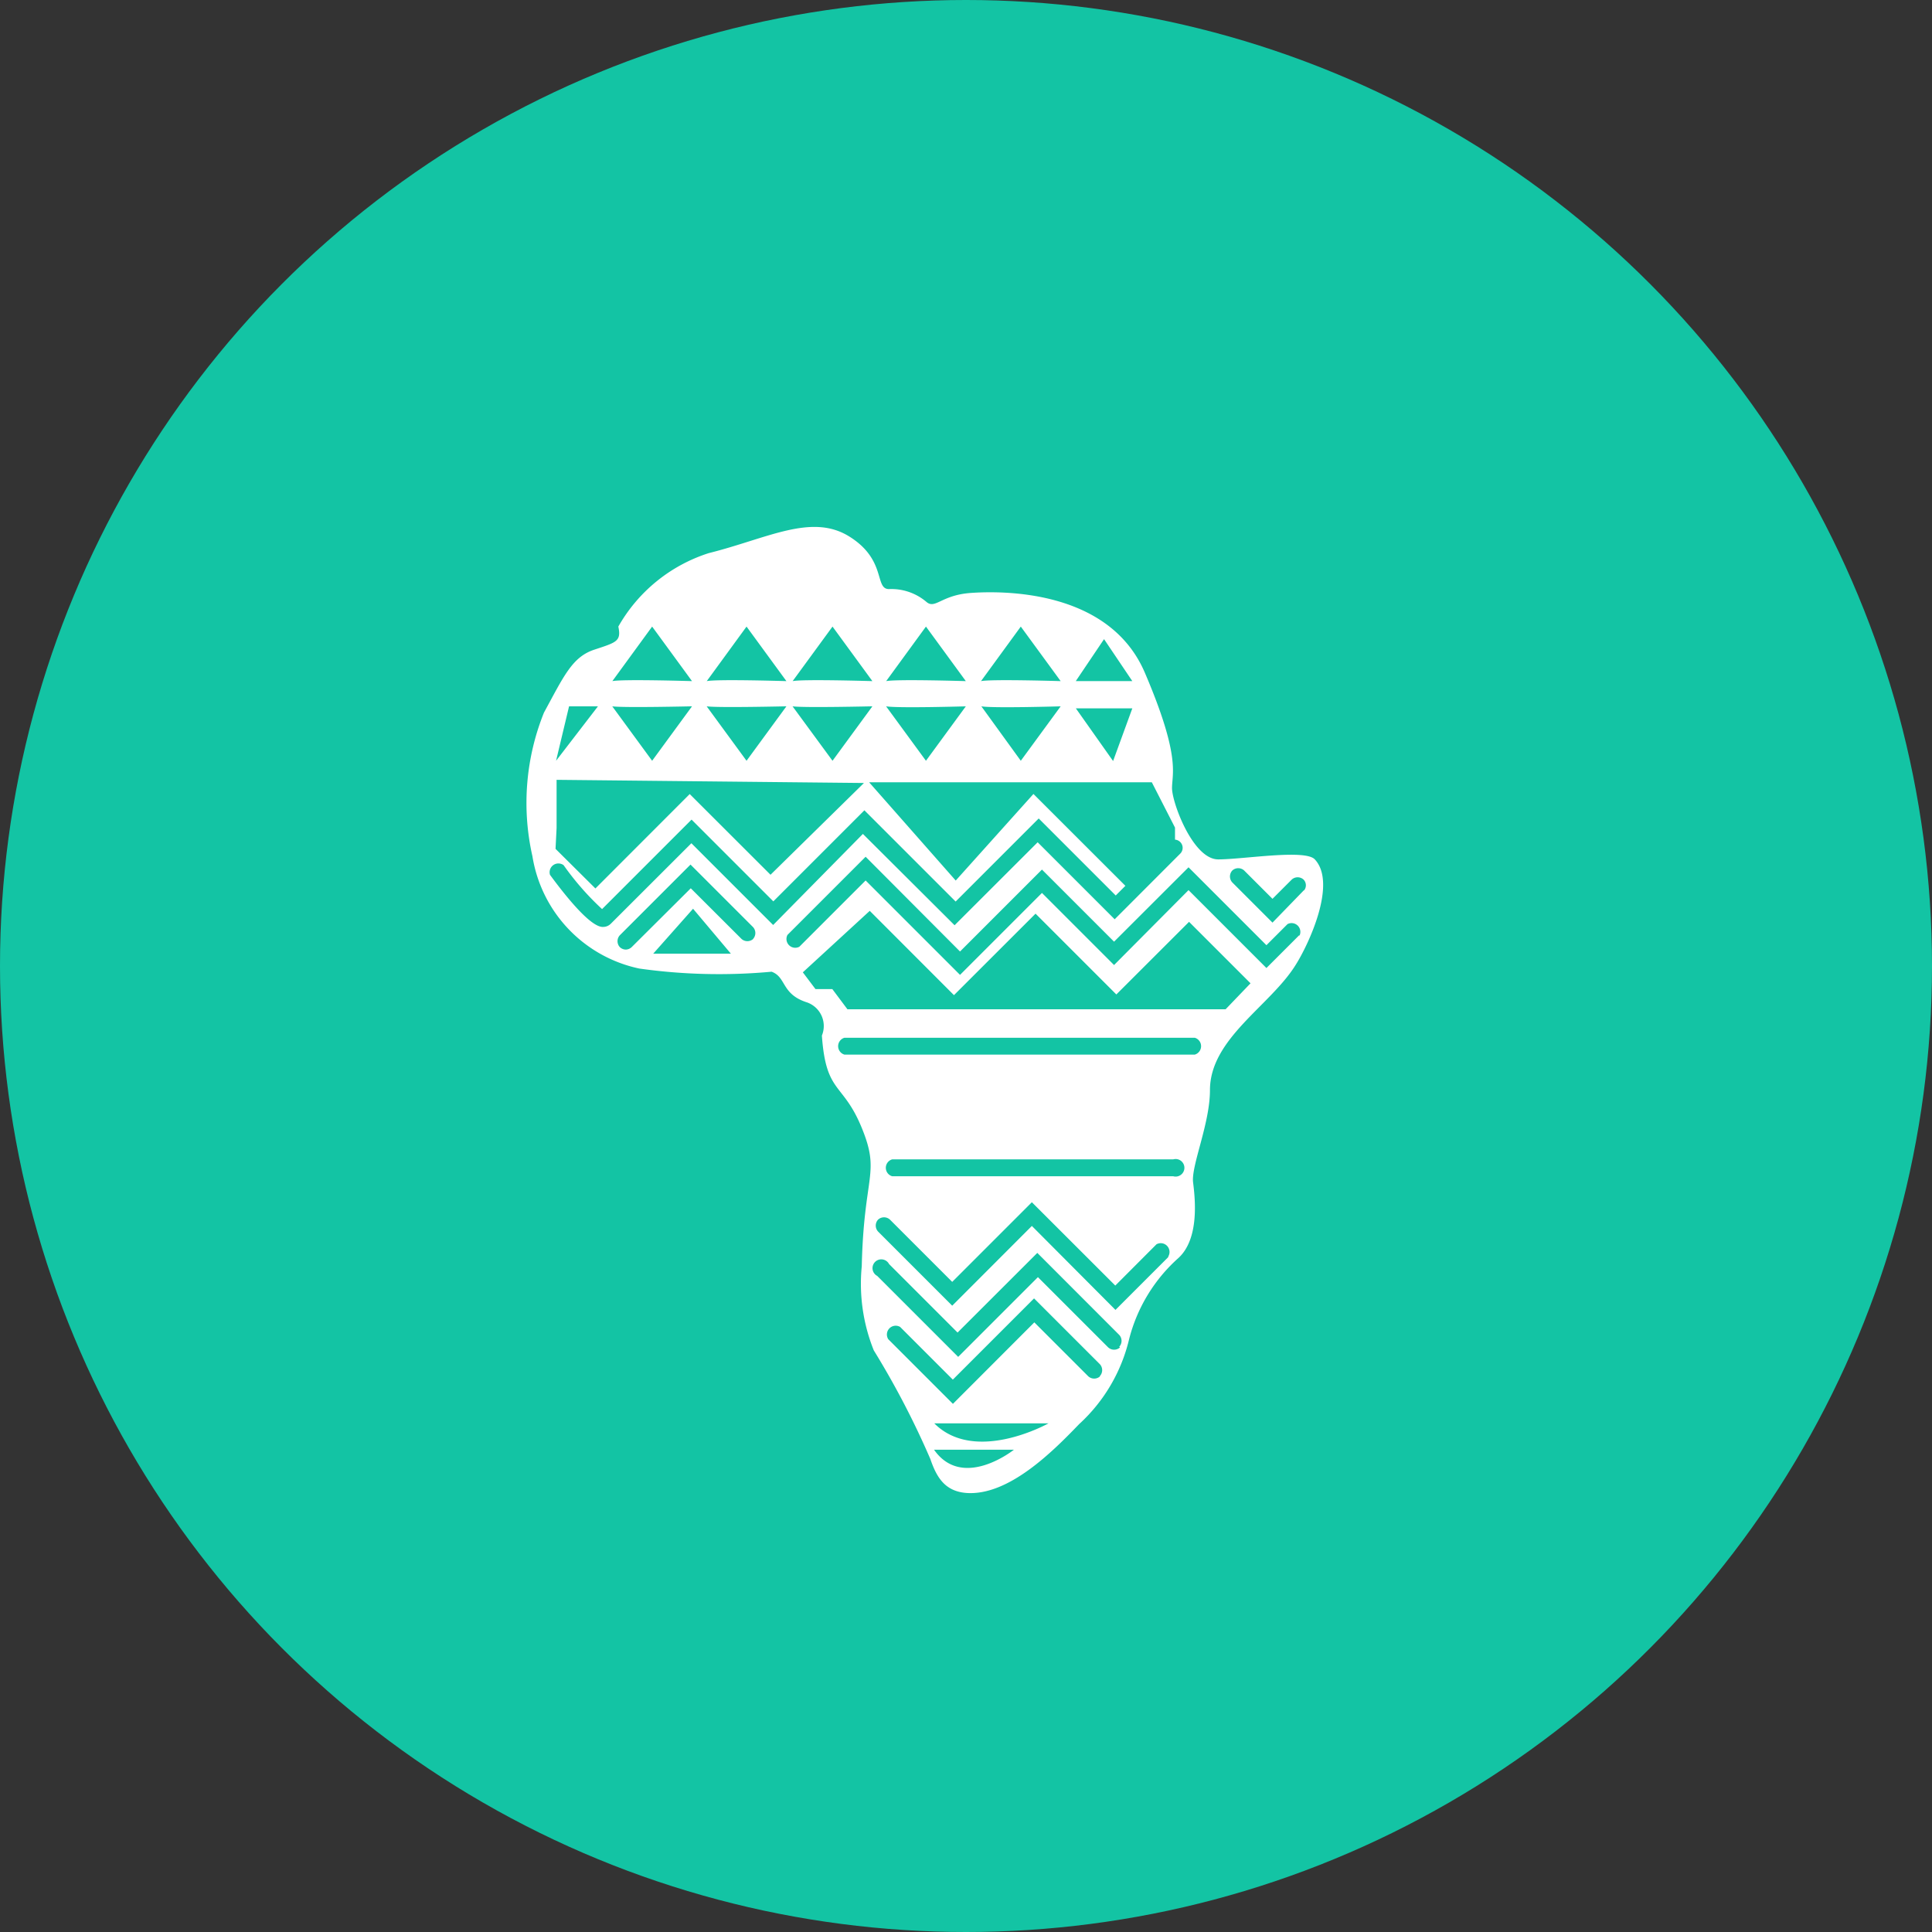 <svg xmlns="http://www.w3.org/2000/svg" viewBox="0 0 22 22">
  <rect x="0" y="0" width="22" height="22" fill="#333333" stroke="none"/>
  <defs>
    <style>
      .cls-1 {
        fill: #13c4a4;
      }

      .cls-2 {
        fill: #fff;
      }
    </style>
  </defs>
  <g id="Symbol_37_1" data-name="Symbol 37 – 1" transform="translate(-2664 -506)">
    <circle id="Ellipse_14" data-name="Ellipse 14" class="cls-1" cx="11" cy="11" r="11" transform="translate(2664 506)"/>
    <path id="culture" class="cls-2" d="M52.656,38.625c-.11-.119-.813,0-1.1,0s-.526-.645-.526-.812.1-.358-.31-1.315-1.644-.931-1.982-.907-.405.191-.507.1a.617.617,0,0,0-.424-.144c-.168,0-.024-.334-.454-.6s-.931.024-1.6.191a1.821,1.821,0,0,0-1.028.836c.036.168-.023.18-.274.263s-.346.3-.573.717a2.753,2.753,0,0,0-.131,1.636,1.559,1.559,0,0,0,1.217,1.278,6.5,6.5,0,0,0,1.506.036c.168.06.11.251.393.346a.285.285,0,0,1,.18.381c.047.67.239.526.454,1.051s.024.526,0,1.577a2.032,2.032,0,0,0,.137.957,9.652,9.652,0,0,1,.644,1.237c.072.211.168.37.416.387.477.03.975-.469,1.279-.785a1.906,1.906,0,0,0,.568-.965,1.849,1.849,0,0,1,.562-.926c.239-.219.191-.67.167-.86s.192-.668.192-1.051c0-.587.686-.96.975-1.425C52.582,39.6,52.913,38.9,52.656,38.625Zm-2.4-2.508.322.478h-.644Zm.322.788-.219.6-.424-.6Zm-1.27-.931.454.621s-.788-.024-.907,0Zm.454.908-.454.62-.449-.62c.121.023.907,0,.907,0Zm-1.534-.908.454.621s-.788-.024-.907,0Zm.454.908-.454.62-.454-.62c.129.023.917,0,.917,0Zm-1.518-.908.454.621s-.789-.024-.908,0Zm.454.908-.454.62-.455-.62C46.827,36.9,47.616,36.882,47.616,36.882Zm-1.433-.908.454.621s-.788-.024-.907,0Zm.454.908-.454.62-.454-.62C45.849,36.9,46.636,36.882,46.636,36.882Zm-1.529-.908.454.621s-.788-.024-.907,0Zm.454.908-.454.62-.454-.62C44.774,36.9,45.561,36.882,45.561,36.882Zm-1.4,0h.329l-.477.62Zm-.142,1.385v-.548l3.5.036L46.458,38.8l-.92-.919-1.074,1.075-.454-.451Zm1.1,1.432.454-.512.431.512Zm1.14-.169a.1.1,0,0,1-.135,0l-.577-.576-.673.67a.1.1,0,0,1-.067.028.1.1,0,0,1-.068-.028.1.1,0,0,1,0-.135l.805-.805.712.712a.1.1,0,0,1,0,.135Zm.226-.158-.931-.931-.918.917a.123.123,0,0,1-.088.036h-.01c-.138-.01-.4-.329-.594-.593a.1.1,0,0,1,.155-.11,3.158,3.158,0,0,0,.438.5l1.019-1.019.931.931,1.037-1.037,1.039,1.039.946-.946.877.877.11-.11-1.047-1.046-.885.986-.986-1.119H50.8l.264.516V38.4a.094.094,0,0,1,.058.026.093.093,0,0,1,0,.135l-.745.746-.877-.877-.946.945L47.51,38.335Zm1.835,5.975h.907s-.583.467-.91,0Zm0-.3h1.3s-.833.468-1.3,0Zm1.888-.536a.1.1,0,0,1-.135,0l-.614-.614-.927.928-.736-.736a.1.1,0,0,1,.135-.14l.6.6.925-.925.748.748a.1.1,0,0,1,0,.138Zm.227-.329a.1.1,0,0,1-.135,0l-.8-.8-.908.908-.922-.922a.1.1,0,1,1,.135-.135l.78.78.908-.907.933.934a.1.1,0,0,1,0,.135Zm.548-1.027-.6.6-.952-.956-.907.908-.844-.844a.1.1,0,0,1,0-.136.1.1,0,0,1,.135,0l.709.709.907-.907.95.949.469-.47a.1.1,0,0,1,.136.136Zm.057-.922h-3.2a.1.1,0,0,1,0-.192h3.2a.1.1,0,1,1,0,.192Zm.263-1.385H47.3a.1.1,0,0,1,0-.192h3.989a.1.1,0,0,1,0,.192Zm.334-.516H47.334l-.172-.23h-.192l-.144-.191.762-.7.959.96.929-.928.92.92.828-.827.7.7Zm.84-.845-.375.375-.887-.887-.848.853-.821-.821-.933.933-1.075-1.075-.755.755a.1.1,0,0,1-.135-.135l.89-.89,1.075,1.079.933-.933.821.821.848-.847.887.887.24-.24a.1.1,0,0,1,.135.135Zm.053-.512-.359.37-.458-.458a.1.1,0,0,1,0-.135.1.1,0,0,1,.136,0l.322.322.219-.219a.1.1,0,0,1,.135,0,.093.093,0,0,1,.005.124Z" transform="translate(2626.316 477.161)"/>
  </g>
</svg>
